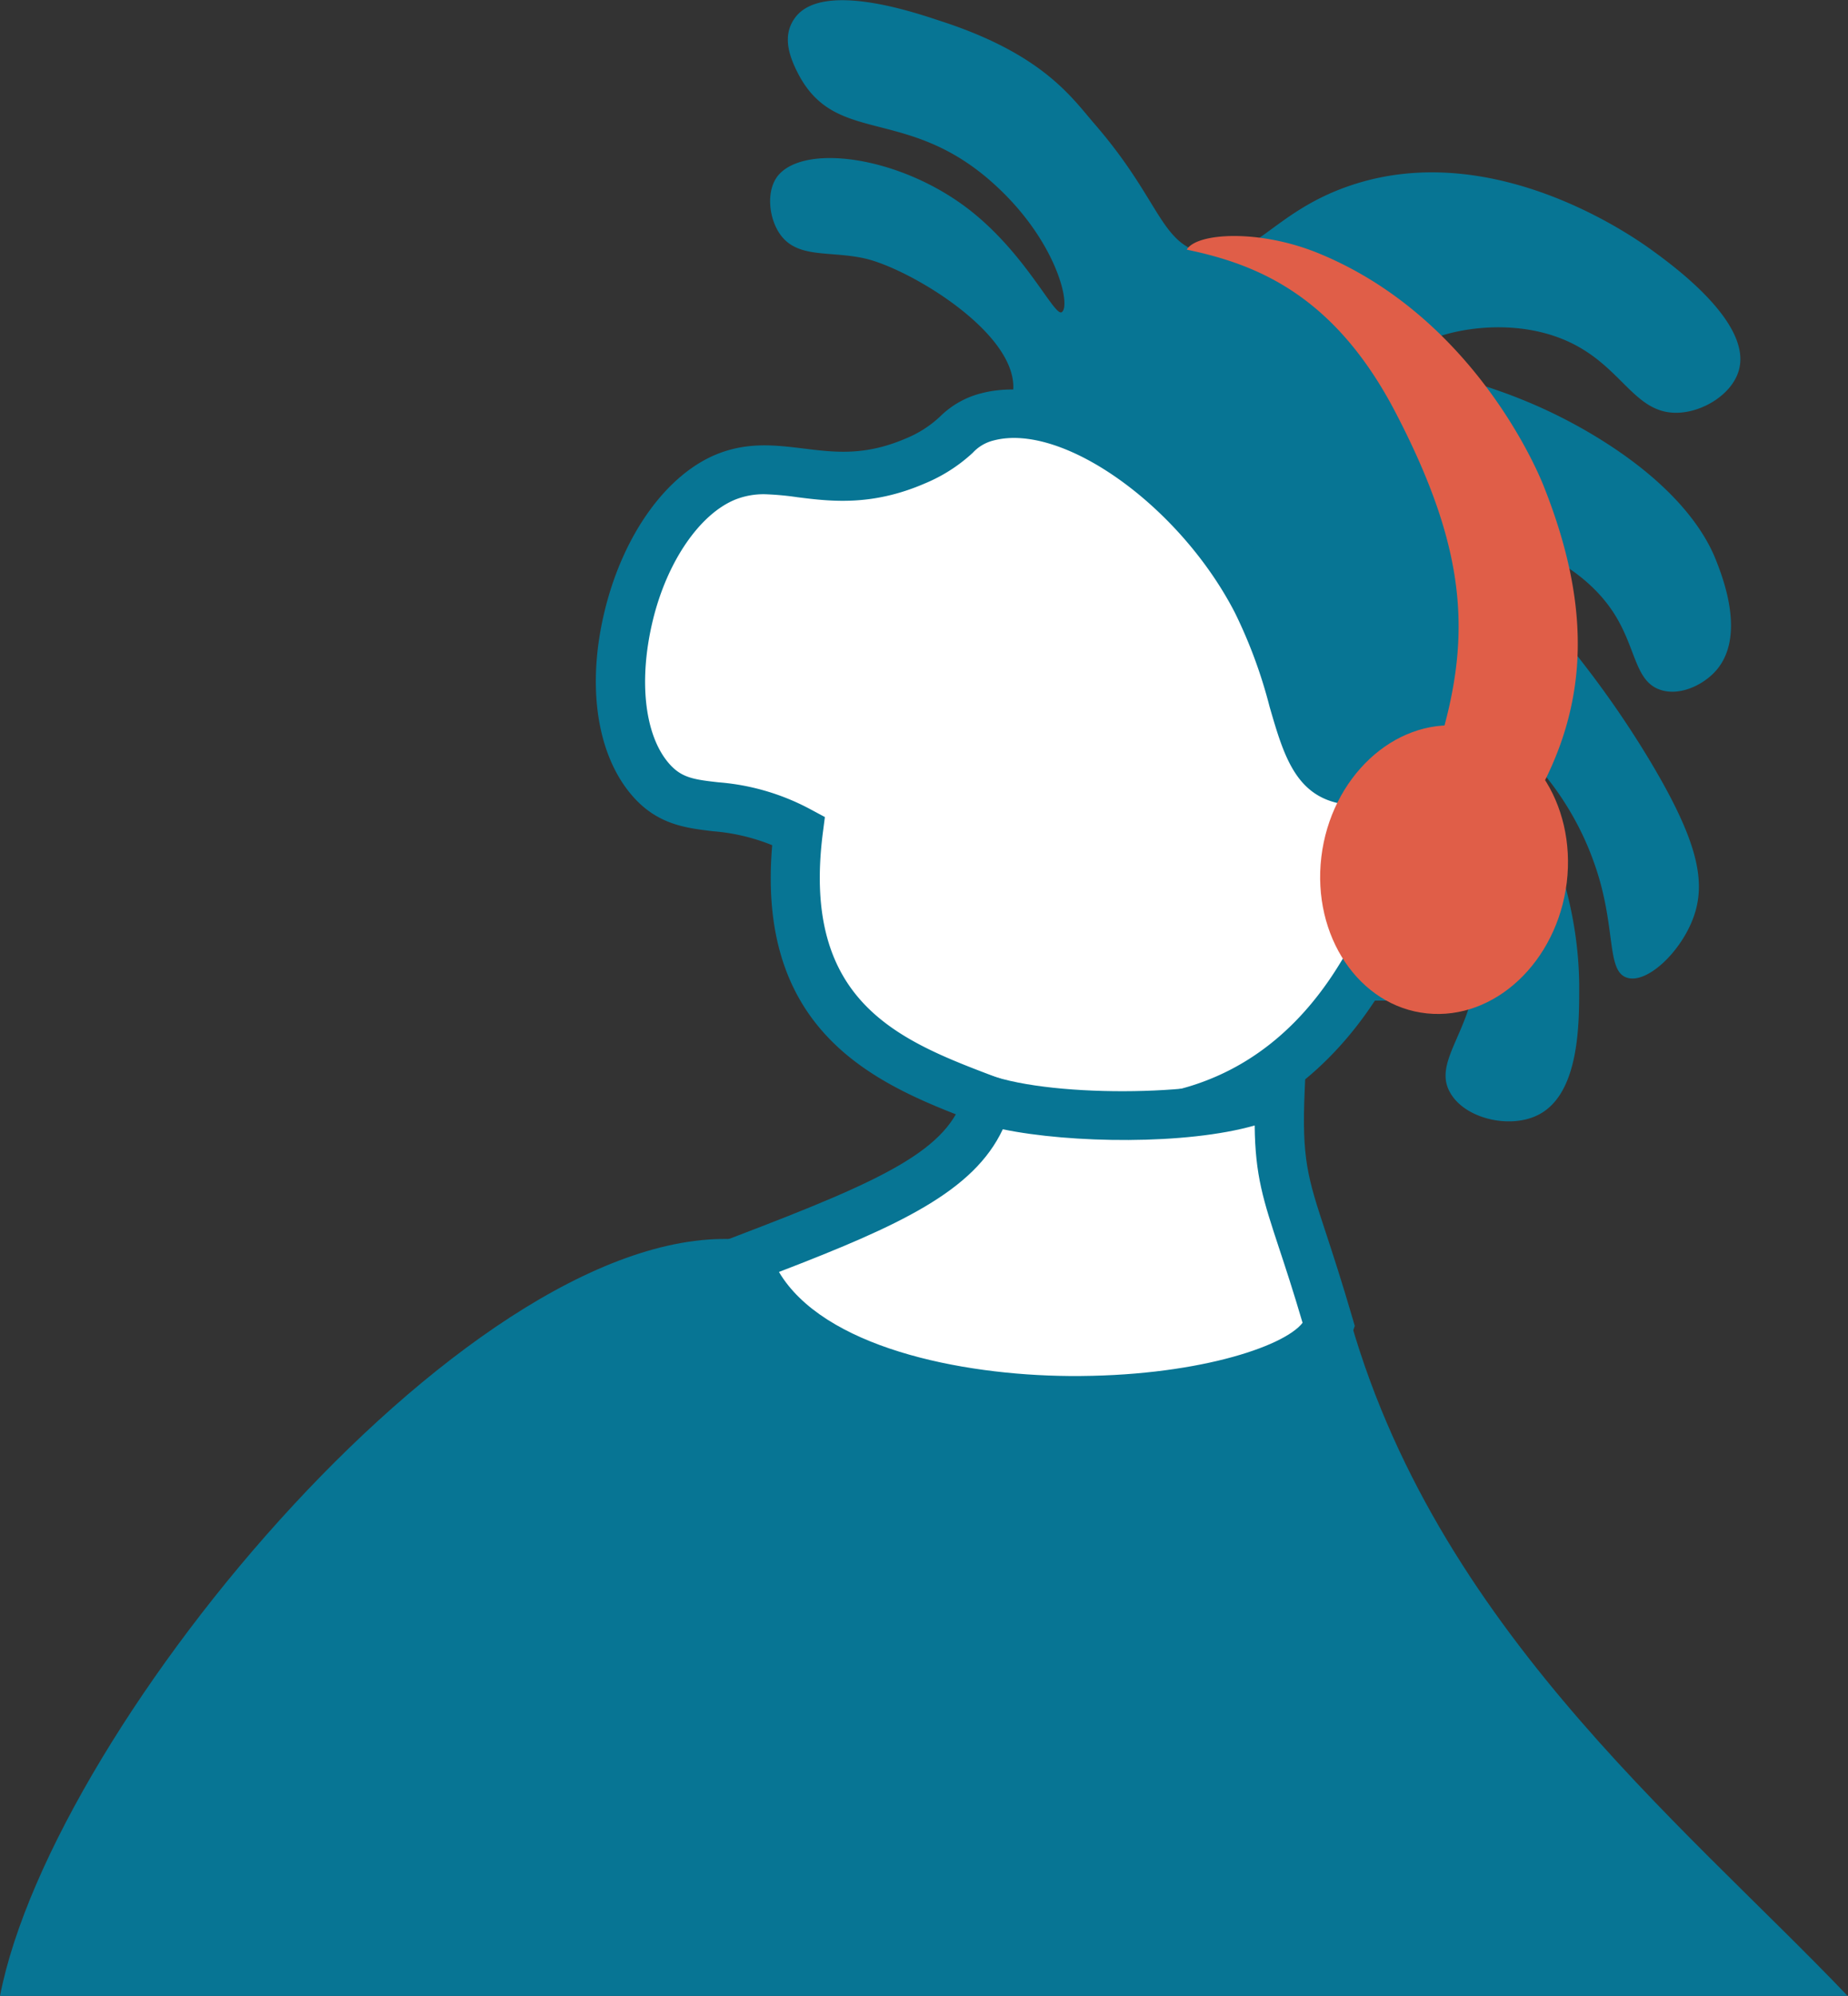 <svg xmlns="http://www.w3.org/2000/svg" viewBox="0 0 189.06 204.1"><rect x="0" y="0" width="189.06" height="204.1" fill="#333333" stroke="none"/><defs><style>.cls-1{fill:#077594;}.cls-2{fill:#fff;}.cls-3{fill:#e05e48;}</style></defs><g id="Layer_2" data-name="Layer 2"><g id="Layer_1-2" data-name="Layer 1"><path class="cls-1" d="M103.35,41.23c2.46-6.15-9.93-13.64-14.79-14.78-3.51-.82-6.77,0-8.6-2.29-1.35-1.7-1.65-4.77-.28-6.3,2.77-3.1,11.93-1.88,18.79,3.07,6.26,4.51,9.34,11.43,10.14,11,1-.57-.45-7.25-6.88-13.08-9-8.18-16.29-3.8-20.15-11.46-.92-1.82-1.51-3.78-.29-5.51,2.8-4,12.86-.4,15,.29C106.74,5.57,109.66,10,112,12.7c6.7,7.73,6.68,12.21,11.17,13.18,5,1.08,6.83-4.13,14.9-6.88,14.58-5,28.94,5.14,30.94,6.59,2.24,1.63,10.3,7.49,8.87,12.32-.69,2.37-3.61,4.24-6.3,4.3-4.34.08-5.57-4.6-10.88-7.16-7.24-3.49-16.5-.37-16.62,1.43s8.15,1.56,18.91,8c9.49,5.69,11.91,11.12,12.6,12.89s3,7.69,0,11.17c-1.31,1.51-3.74,2.67-5.73,2-2.66-.89-2.45-4.37-4.86-8-3.86-5.82-11.74-8-12.61-6.87-1,1.36,7.65,7.61,16.33,22,4.88,8.13,5.85,12.34,4.58,16s-4.84,7-6.87,6.3c-2.18-.71-1-5.39-3.44-12-2.75-7.61-8.2-12.46-8.88-12-.92.57,7.27,10.34,7.45,24.63,0,3.75.14,11.34-4.3,13.46-2.87,1.38-7.37.33-8.88-2.29-2-3.41,2.77-6.66,2.78-14.11a19.33,19.33,0,0,0-4.5-12.24c-4.59-5.32-9.84-3.86-16.32-6.59C118.3,73.79,97.64,55.52,103.35,41.23Z"/><path class="cls-2" d="M81.69,85c-2.43,19.22,9.47,23.82,19.33,27.56s27.49,5,38.25-12.75c5.36-.14,9.28.74,11.93-2.06,4.89-5.17,1.58-18.86-4.12-20.56-3.67-1.1-6.05,3.49-9.87,2.47-4.73-1.27-4-9.1-8.63-18.1-6-11.63-18.85-21.21-27.56-18.92-3.24.85-2.8,2.53-7.4,4.53-8.63,3.74-13.55-.69-19.33,1.64C64.77,52.6,60,71.9,66.47,79.61,70.17,84,74.46,81,81.69,85Z"/><path class="cls-1" d="M113.62,117.37a38.21,38.21,0,0,1-13.48-2.52C90.45,111.18,77.3,106.2,79,86.43A20.36,20.36,0,0,0,72.92,85c-2.83-.34-5.76-.69-8.35-3.76C61,77,60,69.93,61.91,62.27s6.28-13.74,11.44-15.83c3.17-1.27,6-.92,8.82-.58,3.23.4,6.28.78,10.45-1a11.38,11.38,0,0,0,3.57-2.28,9.16,9.16,0,0,1,4.19-2.36c8.53-2.25,22.78,5.33,30.42,20.19a55.51,55.51,0,0,1,3.89,10.46c1.1,3.82,1.79,6,3.17,6.36.87.24,1.7-.21,3.1-1,1.67-1,4-2.29,6.84-1.44,3.32,1,6.12,4.65,7.49,9.78,1.26,4.7,1.33,11.09-2.28,14.9-2.81,3-6.51,2.91-10.43,2.85-.62,0-1.26,0-1.92,0C133.42,113.34,123.3,117.37,113.62,117.37ZM78.24,50.54a7.87,7.87,0,0,0-3,.54c-3.64,1.47-7,6.33-8.46,12.39S65.93,75.1,68.38,78c1.28,1.51,2.5,1.71,5.14,2a23.79,23.79,0,0,1,9.36,2.74l1.51.81-.22,1.7c-2.19,17.35,7.94,21.19,17.74,24.9,3.81,1.45,23.45,7.68,35.22-11.71l.71-1.16,1.37,0c1.24,0,2.42,0,3.46,0,3.56.06,5.47,0,6.71-1.28,1.75-1.85,2.19-6,1.08-10.18-.86-3.23-2.54-5.81-4.09-6.28-.73-.21-1.45.13-2.92,1-1.67,1-4,2.29-6.88,1.51-4.18-1.11-5.34-5.14-6.69-9.8a49.66,49.66,0,0,0-3.53-9.57c-5.62-10.93-17.62-19.5-24.69-17.64a4.28,4.28,0,0,0-2.14,1.26,16.46,16.46,0,0,1-4.91,3.14c-5.43,2.35-9.65,1.83-13,1.41A29.91,29.91,0,0,0,78.24,50.54Z"/><path class="cls-1" d="M0,204.1c5.43-27.91,49.16-80.17,76.33-77.29,6.81,9.24,12.27,15.42,29.65,15.47,15.48.05,21.91-5,31.4-10.14,8.26,33.26,34.52,54,51.68,72Z"/><path class="cls-3" d="M160.29,90.23c-1,8.12-7.38,14.12-14.31,13.4s-11.77-7.91-10.8-16,7.38-14.13,14.32-13.4S161.26,82.1,160.29,90.23Z"/><path class="cls-3" d="M145.05,82.33c5.63-14.49,6.19-23.83-2.23-40.06-6.22-12-14.11-15.23-21.41-16.74,1-1.73,7.45-2.13,13.58.41,15,6.19,21.76,20.79,22.95,23.8,5.39,13.56,4.47,24.09-2.48,34.53A11.51,11.51,0,0,1,145.05,82.33Z"/><path class="cls-2" d="M130.94,111.31c-.47,10.43,1.07,10.59,5,24.22-3.37,9.82-53.22,12.81-59.61-6.85,15.74-6,22.85-9.33,24.69-16.17C108.53,114.83,126.19,114.71,130.94,111.31Z"/><path class="cls-1" d="M110,145.71h-.61c-28-.23-34.18-12.5-35.4-16.25l-.73-2.26,2.22-.85c14.93-5.7,21.63-8.79,23.17-14.49l.67-2.51,2.48.77c7.45,2.3,24,1.8,27.73-.84l4.18-3-.23,5.14c-.32,7.1.3,9,2.16,14.64.73,2.22,1.64,5,2.74,8.77l.22.76-.26.75C136.08,142.81,122.18,145.71,110,145.71ZM79.69,130.07c4.54,7.66,18.44,10.55,29.7,10.64,12.68.09,21.93-2.94,23.87-5.44-.95-3.23-1.75-5.66-2.41-7.65-1.6-4.86-2.44-7.39-2.49-12.53-7,2-18.8,1.83-25.77.39C99.61,121.83,92,125.33,79.69,130.07Z"/></g></g></svg>